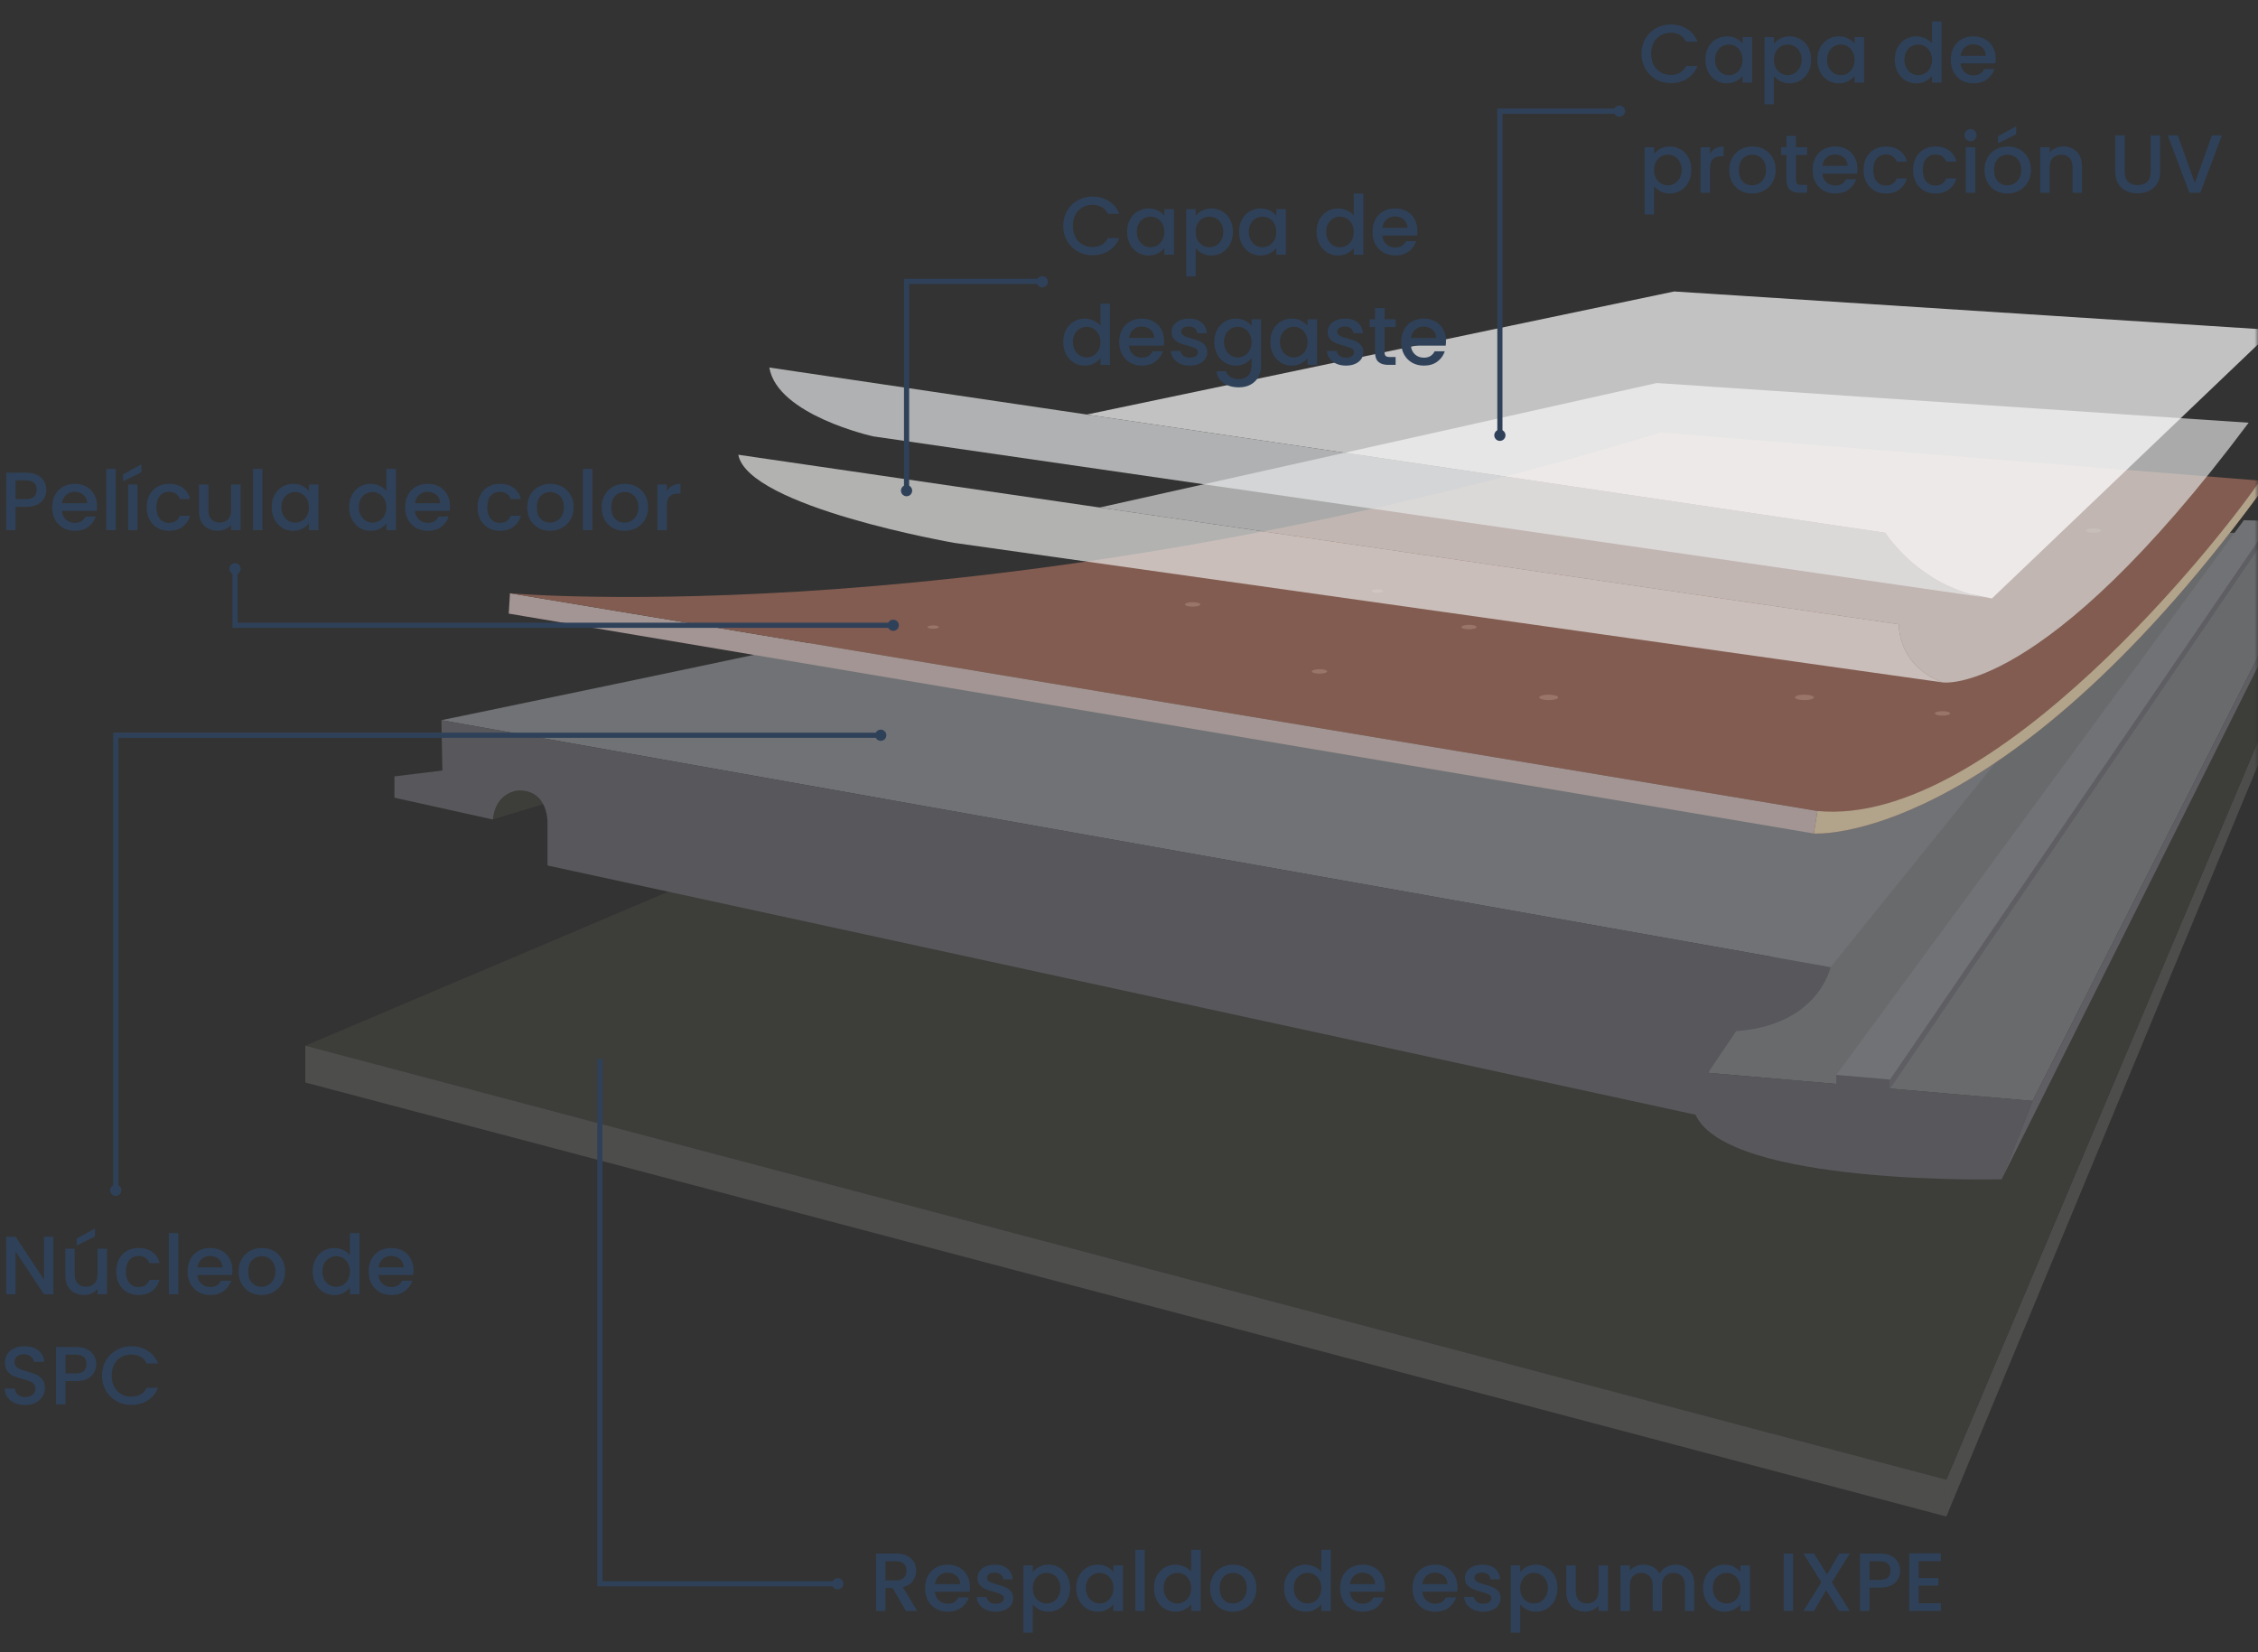 <svg width="328" height="240" viewBox="0 0 328 240" fill="none" xmlns="http://www.w3.org/2000/svg">
<rect x="0" y="0" width="328" height="240" fill="#333333" stroke="none"/>
<g clip-path="url(#clip0_2709_5914)">
<mask id="mask0_2709_5914" style="mask-type:luminance" maskUnits="userSpaceOnUse" x="27" y="39" width="301" height="195">
<path d="M328 39.096H27.14V233.261H328V39.096Z" fill="white"/>
</mask>
<g mask="url(#mask0_2709_5914)">
<path d="M71.578 119.035L78.906 116.813L78.509 114.37L74.078 113.076L70.688 114.771L71.578 119.035Z" fill="#3D3D3A"/>
<path d="M282.729 214.935L336.768 86.934V89.976L282.729 220.284V214.935Z" fill="#4D4D4C"/>
<path d="M44.351 151.892L282.729 214.934L336.768 86.933L232.879 71.894L44.351 151.892Z" fill="#3D3D3A"/>
<path d="M321.492 71.611C321.492 71.611 321.151 75.831 318.368 77.384L329.606 77.396L330.01 76.803V76.188L337.787 76.084L295.256 159.918L248.113 155.838L265.14 124.81L321.492 71.615V71.611Z" fill="#686A6C"/>
<path d="M64.12 104.61C64.12 104.61 224.19 71.683 242.06 64.506L321.489 71.61L265.91 140.495L64.117 104.61H64.12Z" fill="#707275"/>
<path d="M330.01 75.669L274.555 156.818L266.74 156.142L325.942 75.564L330.01 75.669Z" fill="#707275"/>
<path d="M274.555 158.121V156.817L266.741 156.142V157.445L248.113 155.833L252.194 149.782C264.156 148.937 265.914 140.494 265.914 140.494L64.12 104.609L64.262 111.928L57.297 112.774V115.87L71.581 119.036C72.004 114.955 75.312 114.813 75.312 114.813C79.771 114.731 79.535 119.667 79.535 119.667V125.717L246.289 161.917C250.932 172.26 290.758 171.31 290.758 171.31L295.262 159.91L274.564 158.118L274.555 158.121Z" fill="#58585C"/>
<path d="M330.01 75.67V76.8L274.555 158.122V156.819L330.01 75.67Z" fill="#5E5E63"/>
<path d="M264.014 117.803L263.487 121.076L76.419 89.556L73.898 89.13L74.078 86.176L264.014 117.803Z" fill="#A29593"/>
<path d="M328.287 69.818L327.883 72.156C290.313 123.026 263.483 121.076 263.483 121.076L264.013 117.803L74.078 86.176C74.078 86.176 144.12 92.371 241.214 62.815L328.287 69.815V69.818Z" fill="#825C50"/>
<path d="M328.287 69.818V71.611C328.151 71.797 328.019 71.977 327.883 72.157C290.313 123.027 263.483 121.076 263.483 121.076L264.014 117.803C289.578 120.268 323.01 77.696 328.287 69.818Z" fill="#B2A38B"/>
<path d="M262.114 101.7C262.872 101.7 263.487 101.522 263.487 101.302C263.487 101.082 262.872 100.904 262.114 100.904C261.356 100.904 260.741 101.082 260.741 101.302C260.741 101.522 261.356 101.7 262.114 101.7Z" fill="#997468"/>
<path d="M224.963 101.7C225.722 101.7 226.336 101.522 226.336 101.302C226.336 101.082 225.722 100.904 224.963 100.904C224.205 100.904 223.59 101.082 223.59 101.302C223.59 101.522 224.205 101.7 224.963 101.7Z" fill="#997468"/>
<path d="M173.248 88.117C173.86 88.117 174.356 87.972 174.356 87.795C174.356 87.617 173.86 87.473 173.248 87.473C172.636 87.473 172.14 87.617 172.14 87.795C172.14 87.972 172.636 88.117 173.248 88.117Z" fill="#997468"/>
<path d="M213.39 91.406C214.002 91.406 214.498 91.261 214.498 91.084C214.498 90.906 214.002 90.762 213.39 90.762C212.778 90.762 212.282 90.906 212.282 91.084C212.282 91.261 212.778 91.406 213.39 91.406Z" fill="#997468"/>
<path d="M200.075 86.095C200.53 86.095 200.898 85.988 200.898 85.855C200.898 85.723 200.53 85.615 200.075 85.615C199.62 85.615 199.251 85.723 199.251 85.855C199.251 85.988 199.62 86.095 200.075 86.095Z" fill="#997468"/>
<path d="M135.555 91.323C136.01 91.323 136.379 91.216 136.379 91.084C136.379 90.951 136.01 90.844 135.555 90.844C135.1 90.844 134.731 90.951 134.731 91.084C134.731 91.216 135.1 91.323 135.555 91.323Z" fill="#997468"/>
<path d="M304.102 77.392C304.714 77.392 305.21 77.248 305.21 77.07C305.21 76.892 304.714 76.748 304.102 76.748C303.49 76.748 302.995 76.892 302.995 77.07C302.995 77.248 303.49 77.392 304.102 77.392Z" fill="#997468"/>
<path d="M191.667 97.849C192.279 97.849 192.775 97.705 192.775 97.527C192.775 97.349 192.279 97.205 191.667 97.205C191.055 97.205 190.559 97.349 190.559 97.527C190.559 97.705 191.055 97.849 191.667 97.849Z" fill="#997468"/>
<path d="M282.167 103.949C282.779 103.949 283.275 103.804 283.275 103.627C283.275 103.449 282.779 103.305 282.167 103.305C281.556 103.305 281.06 103.449 281.06 103.627C281.06 103.804 281.556 103.949 282.167 103.949Z" fill="#997468"/>
<g opacity="0.7">
<path d="M282.167 99.121L201.425 87.724L138.629 78.859C138.629 78.859 108.659 73.651 107.248 66.055L159.749 73.721L159.759 73.727L275.836 90.682C275.836 90.682 275.552 96.593 282.167 99.124V99.121Z" fill="#E8E8E7"/>
</g>
<g opacity="0.7">
<path d="M326.637 61.409C296.663 101.517 282.167 99.121 282.167 99.121C275.552 96.59 275.836 90.679 275.836 90.679L159.759 73.724L159.75 73.718L240.656 55.637L326.637 61.406V61.409Z" fill="#DBDDDC"/>
</g>
<g opacity="0.7">
<path d="M289.344 86.933L126.816 63.382C126.816 63.382 112.885 60.286 111.755 53.387L157.872 60.213L157.894 60.22L273.867 77.392C273.867 77.392 277.964 83.972 286.207 86.295C287.195 86.579 288.24 86.797 289.348 86.933H289.344Z" fill="#E6E7E8"/>
<path d="M330.187 47.934L289.344 86.933L286.204 86.296C277.96 83.973 273.864 77.392 273.864 77.392L157.891 60.22L157.868 60.214L243.19 42.338L330.184 47.934H330.187Z" fill="white"/>
</g>
<path d="M337.787 76.08L336.768 79.277L290.752 171.312L295.253 159.915L337.787 76.08Z" fill="#5E5E63"/>
<path d="M282.729 214.935L44.351 151.893V157.242L282.729 220.285V214.935Z" fill="#4D4D4C"/>
</g>
<path d="M217.875 63.228V16.143H235.24" stroke="#2F4159" stroke-width="0.75" stroke-miterlimit="10"/>
<path d="M151.405 41.249C151.582 41.249 151.727 41.105 151.727 40.927C151.727 40.75 151.582 40.605 151.405 40.605C151.227 40.605 151.083 40.75 151.083 40.927C151.083 41.105 151.227 41.249 151.405 41.249Z" fill="#2F4159" stroke="#2F4159" stroke-miterlimit="10"/>
<path d="M131.688 71.593C131.866 71.593 132.01 71.449 132.01 71.271C132.01 71.093 131.866 70.949 131.688 70.949C131.511 70.949 131.367 71.093 131.367 71.271C131.367 71.449 131.511 71.593 131.688 71.593Z" fill="#2F4159" stroke="#2F4159" stroke-miterlimit="10"/>
<path d="M129.754 91.148C129.932 91.148 130.076 91.004 130.076 90.826C130.076 90.648 129.932 90.504 129.754 90.504C129.576 90.504 129.432 90.648 129.432 90.826C129.432 91.004 129.576 91.148 129.754 91.148Z" fill="#2F4159" stroke="#2F4159" stroke-miterlimit="10"/>
<path d="M127.939 107.12C128.117 107.12 128.261 106.976 128.261 106.798C128.261 106.621 128.117 106.477 127.939 106.477C127.761 106.477 127.617 106.621 127.617 106.798C127.617 106.976 127.761 107.12 127.939 107.12Z" fill="#2F4159" stroke="#2F4159" stroke-miterlimit="10"/>
<path d="M34.14 82.941C34.318 82.941 34.462 82.797 34.462 82.619C34.462 82.441 34.318 82.297 34.14 82.297C33.963 82.297 33.819 82.441 33.819 82.619C33.819 82.797 33.963 82.941 34.14 82.941Z" fill="#2F4159" stroke="#2F4159" stroke-miterlimit="10"/>
<path d="M16.82 173.218C16.998 173.218 17.142 173.074 17.142 172.896C17.142 172.718 16.998 172.574 16.82 172.574C16.642 172.574 16.498 172.718 16.498 172.896C16.498 173.074 16.642 173.218 16.82 173.218Z" fill="#2F4159" stroke="#2F4159" stroke-miterlimit="10"/>
<path d="M121.684 230.372C121.862 230.372 122.006 230.228 122.006 230.05C122.006 229.873 121.862 229.729 121.684 229.729C121.506 229.729 121.362 229.873 121.362 230.05C121.362 230.228 121.506 230.372 121.684 230.372Z" fill="#2F4159" stroke="#2F4159" stroke-miterlimit="10"/>
<path d="M235.24 16.466C235.417 16.466 235.562 16.322 235.562 16.144C235.562 15.966 235.417 15.822 235.24 15.822C235.062 15.822 234.918 15.966 234.918 16.144C234.918 16.322 235.062 16.466 235.24 16.466Z" fill="#2F4159" stroke="#2F4159" stroke-miterlimit="10"/>
<path d="M217.875 63.55C218.053 63.55 218.197 63.406 218.197 63.228C218.197 63.05 218.053 62.906 217.875 62.906C217.697 62.906 217.553 63.05 217.553 63.228C217.553 63.406 217.697 63.55 217.875 63.55Z" fill="#2F4159" stroke="#2F4159" stroke-miterlimit="10"/>
<path d="M238.444 7.812C238.444 6.996 238.632 6.264 239.008 5.616C239.392 4.968 239.908 4.464 240.556 4.104C241.212 3.736 241.928 3.552 242.704 3.552C243.592 3.552 244.38 3.772 245.068 4.212C245.764 4.644 246.268 5.26 246.58 6.06H244.936C244.72 5.62 244.42 5.292 244.036 5.076C243.652 4.86 243.208 4.752 242.704 4.752C242.152 4.752 241.66 4.876 241.228 5.124C240.796 5.372 240.456 5.728 240.208 6.192C239.968 6.656 239.848 7.196 239.848 7.812C239.848 8.428 239.968 8.968 240.208 9.432C240.456 9.896 240.796 10.256 241.228 10.512C241.66 10.76 242.152 10.884 242.704 10.884C243.208 10.884 243.652 10.776 244.036 10.56C244.42 10.344 244.72 10.016 244.936 9.576H246.58C246.268 10.376 245.764 10.992 245.068 11.424C244.38 11.856 243.592 12.072 242.704 12.072C241.92 12.072 241.204 11.892 240.556 11.532C239.908 11.164 239.392 10.656 239.008 10.008C238.632 9.36 238.444 8.628 238.444 7.812ZM247.725 8.664C247.725 8 247.861 7.412 248.133 6.9C248.413 6.388 248.789 5.992 249.261 5.712C249.741 5.424 250.269 5.28 250.845 5.28C251.365 5.28 251.817 5.384 252.201 5.592C252.593 5.792 252.905 6.044 253.137 6.348V5.388H254.517V12H253.137V11.016C252.905 11.328 252.589 11.588 252.189 11.796C251.789 12.004 251.333 12.108 250.821 12.108C250.253 12.108 249.733 11.964 249.261 11.676C248.789 11.38 248.413 10.972 248.133 10.452C247.861 9.924 247.725 9.328 247.725 8.664ZM253.137 8.688C253.137 8.232 253.041 7.836 252.849 7.5C252.665 7.164 252.421 6.908 252.117 6.732C251.813 6.556 251.485 6.468 251.133 6.468C250.781 6.468 250.453 6.556 250.149 6.732C249.845 6.9 249.597 7.152 249.405 7.488C249.221 7.816 249.129 8.208 249.129 8.664C249.129 9.12 249.221 9.52 249.405 9.864C249.597 10.208 249.845 10.472 250.149 10.656C250.461 10.832 250.789 10.92 251.133 10.92C251.485 10.92 251.813 10.832 252.117 10.656C252.421 10.48 252.665 10.224 252.849 9.888C253.041 9.544 253.137 9.144 253.137 8.688ZM257.682 6.36C257.914 6.056 258.23 5.8 258.63 5.592C259.03 5.384 259.482 5.28 259.986 5.28C260.562 5.28 261.086 5.424 261.558 5.712C262.038 5.992 262.414 6.388 262.686 6.9C262.958 7.412 263.094 8 263.094 8.664C263.094 9.328 262.958 9.924 262.686 10.452C262.414 10.972 262.038 11.38 261.558 11.676C261.086 11.964 260.562 12.108 259.986 12.108C259.482 12.108 259.034 12.008 258.642 11.808C258.25 11.6 257.93 11.344 257.682 11.04V15.144H256.314V5.388H257.682V6.36ZM261.702 8.664C261.702 8.208 261.606 7.816 261.414 7.488C261.23 7.152 260.982 6.9 260.67 6.732C260.366 6.556 260.038 6.468 259.686 6.468C259.342 6.468 259.014 6.556 258.702 6.732C258.398 6.908 258.15 7.164 257.958 7.5C257.774 7.836 257.682 8.232 257.682 8.688C257.682 9.144 257.774 9.544 257.958 9.888C258.15 10.224 258.398 10.48 258.702 10.656C259.014 10.832 259.342 10.92 259.686 10.92C260.038 10.92 260.366 10.832 260.67 10.656C260.982 10.472 261.23 10.208 261.414 9.864C261.606 9.52 261.702 9.12 261.702 8.664ZM263.991 8.664C263.991 8 264.127 7.412 264.399 6.9C264.679 6.388 265.055 5.992 265.527 5.712C266.007 5.424 266.535 5.28 267.111 5.28C267.631 5.28 268.083 5.384 268.467 5.592C268.859 5.792 269.171 6.044 269.403 6.348V5.388H270.783V12H269.403V11.016C269.171 11.328 268.855 11.588 268.455 11.796C268.055 12.004 267.599 12.108 267.087 12.108C266.519 12.108 265.999 11.964 265.527 11.676C265.055 11.38 264.679 10.972 264.399 10.452C264.127 9.924 263.991 9.328 263.991 8.664ZM269.403 8.688C269.403 8.232 269.307 7.836 269.115 7.5C268.931 7.164 268.687 6.908 268.383 6.732C268.079 6.556 267.751 6.468 267.399 6.468C267.047 6.468 266.719 6.556 266.415 6.732C266.111 6.9 265.863 7.152 265.671 7.488C265.487 7.816 265.395 8.208 265.395 8.664C265.395 9.12 265.487 9.52 265.671 9.864C265.863 10.208 266.111 10.472 266.415 10.656C266.727 10.832 267.055 10.92 267.399 10.92C267.751 10.92 268.079 10.832 268.383 10.656C268.687 10.48 268.931 10.224 269.115 9.888C269.307 9.544 269.403 9.144 269.403 8.688ZM275.241 8.664C275.241 8 275.377 7.412 275.649 6.9C275.929 6.388 276.305 5.992 276.777 5.712C277.257 5.424 277.789 5.28 278.373 5.28C278.805 5.28 279.229 5.376 279.645 5.568C280.069 5.752 280.405 6 280.653 6.312V3.12H282.033V12H280.653V11.004C280.429 11.324 280.117 11.588 279.717 11.796C279.325 12.004 278.873 12.108 278.361 12.108C277.785 12.108 277.257 11.964 276.777 11.676C276.305 11.38 275.929 10.972 275.649 10.452C275.377 9.924 275.241 9.328 275.241 8.664ZM280.653 8.688C280.653 8.232 280.557 7.836 280.365 7.5C280.181 7.164 279.937 6.908 279.633 6.732C279.329 6.556 279.001 6.468 278.649 6.468C278.297 6.468 277.969 6.556 277.665 6.732C277.361 6.9 277.113 7.152 276.921 7.488C276.737 7.816 276.645 8.208 276.645 8.664C276.645 9.12 276.737 9.52 276.921 9.864C277.113 10.208 277.361 10.472 277.665 10.656C277.977 10.832 278.305 10.92 278.649 10.92C279.001 10.92 279.329 10.832 279.633 10.656C279.937 10.48 280.181 10.224 280.365 9.888C280.557 9.544 280.653 9.144 280.653 8.688ZM289.89 8.532C289.89 8.78 289.874 9.004 289.842 9.204H284.79C284.83 9.732 285.026 10.156 285.378 10.476C285.73 10.796 286.162 10.956 286.674 10.956C287.41 10.956 287.93 10.648 288.234 10.032H289.71C289.51 10.64 289.146 11.14 288.618 11.532C288.098 11.916 287.45 12.108 286.674 12.108C286.042 12.108 285.474 11.968 284.97 11.688C284.474 11.4 284.082 11 283.794 10.488C283.514 9.968 283.374 9.368 283.374 8.688C283.374 8.008 283.51 7.412 283.782 6.9C284.062 6.38 284.45 5.98 284.946 5.7C285.45 5.42 286.026 5.28 286.674 5.28C287.298 5.28 287.854 5.416 288.342 5.688C288.83 5.96 289.21 6.344 289.482 6.84C289.754 7.328 289.89 7.892 289.89 8.532ZM288.462 8.1C288.454 7.596 288.274 7.192 287.922 6.888C287.57 6.584 287.134 6.432 286.614 6.432C286.142 6.432 285.738 6.584 285.402 6.888C285.066 7.184 284.866 7.588 284.802 8.1H288.462ZM240.268 22.36C240.5 22.056 240.816 21.8 241.216 21.592C241.616 21.384 242.068 21.28 242.572 21.28C243.148 21.28 243.672 21.424 244.144 21.712C244.624 21.992 245 22.388 245.272 22.9C245.544 23.412 245.68 24 245.68 24.664C245.68 25.328 245.544 25.924 245.272 26.452C245 26.972 244.624 27.38 244.144 27.676C243.672 27.964 243.148 28.108 242.572 28.108C242.068 28.108 241.62 28.008 241.228 27.808C240.836 27.6 240.516 27.344 240.268 27.04V31.144H238.9V21.388H240.268V22.36ZM244.288 24.664C244.288 24.208 244.192 23.816 244 23.488C243.816 23.152 243.568 22.9 243.256 22.732C242.952 22.556 242.624 22.468 242.272 22.468C241.928 22.468 241.6 22.556 241.288 22.732C240.984 22.908 240.736 23.164 240.544 23.5C240.36 23.836 240.268 24.232 240.268 24.688C240.268 25.144 240.36 25.544 240.544 25.888C240.736 26.224 240.984 26.48 241.288 26.656C241.6 26.832 241.928 26.92 242.272 26.92C242.624 26.92 242.952 26.832 243.256 26.656C243.568 26.472 243.816 26.208 244 25.864C244.192 25.52 244.288 25.12 244.288 24.664ZM248.401 22.348C248.601 22.012 248.865 21.752 249.193 21.568C249.529 21.376 249.925 21.28 250.381 21.28V22.696H250.033C249.497 22.696 249.089 22.832 248.809 23.104C248.537 23.376 248.401 23.848 248.401 24.52V28H247.033V21.388H248.401V22.348ZM254.506 28.108C253.882 28.108 253.318 27.968 252.814 27.688C252.31 27.4 251.914 27 251.626 26.488C251.338 25.968 251.194 25.368 251.194 24.688C251.194 24.016 251.342 23.42 251.638 22.9C251.934 22.38 252.338 21.98 252.85 21.7C253.362 21.42 253.934 21.28 254.566 21.28C255.198 21.28 255.77 21.42 256.282 21.7C256.794 21.98 257.198 22.38 257.494 22.9C257.79 23.42 257.938 24.016 257.938 24.688C257.938 25.36 257.786 25.956 257.482 26.476C257.178 26.996 256.762 27.4 256.234 27.688C255.714 27.968 255.138 28.108 254.506 28.108ZM254.506 26.92C254.858 26.92 255.186 26.836 255.49 26.668C255.802 26.5 256.054 26.248 256.246 25.912C256.438 25.576 256.534 25.168 256.534 24.688C256.534 24.208 256.442 23.804 256.258 23.476C256.074 23.14 255.83 22.888 255.526 22.72C255.222 22.552 254.894 22.468 254.542 22.468C254.19 22.468 253.862 22.552 253.558 22.72C253.262 22.888 253.026 23.14 252.85 23.476C252.674 23.804 252.586 24.208 252.586 24.688C252.586 25.4 252.766 25.952 253.126 26.344C253.494 26.728 253.954 26.92 254.506 26.92ZM260.887 22.504V26.164C260.887 26.412 260.943 26.592 261.055 26.704C261.175 26.808 261.375 26.86 261.655 26.86H262.495V28H261.415C260.799 28 260.327 27.856 259.999 27.568C259.671 27.28 259.507 26.812 259.507 26.164V22.504H258.727V21.388H259.507V19.744H260.887V21.388H262.495V22.504H260.887ZM269.815 24.532C269.815 24.78 269.799 25.004 269.767 25.204H264.715C264.755 25.732 264.951 26.156 265.303 26.476C265.655 26.796 266.087 26.956 266.599 26.956C267.335 26.956 267.855 26.648 268.159 26.032H269.635C269.435 26.64 269.071 27.14 268.543 27.532C268.023 27.916 267.375 28.108 266.599 28.108C265.967 28.108 265.399 27.968 264.895 27.688C264.399 27.4 264.007 27 263.719 26.488C263.439 25.968 263.299 25.368 263.299 24.688C263.299 24.008 263.435 23.412 263.707 22.9C263.987 22.38 264.375 21.98 264.871 21.7C265.375 21.42 265.951 21.28 266.599 21.28C267.223 21.28 267.779 21.416 268.267 21.688C268.755 21.96 269.135 22.344 269.407 22.84C269.679 23.328 269.815 23.892 269.815 24.532ZM268.387 24.1C268.379 23.596 268.199 23.192 267.847 22.888C267.495 22.584 267.059 22.432 266.539 22.432C266.067 22.432 265.663 22.584 265.327 22.888C264.991 23.184 264.791 23.588 264.727 24.1H268.387ZM270.706 24.688C270.706 24.008 270.842 23.412 271.114 22.9C271.394 22.38 271.778 21.98 272.266 21.7C272.754 21.42 273.314 21.28 273.946 21.28C274.746 21.28 275.406 21.472 275.926 21.856C276.454 22.232 276.81 22.772 276.994 23.476H275.518C275.398 23.148 275.206 22.892 274.942 22.708C274.678 22.524 274.346 22.432 273.946 22.432C273.386 22.432 272.938 22.632 272.602 23.032C272.274 23.424 272.11 23.976 272.11 24.688C272.11 25.4 272.274 25.956 272.602 26.356C272.938 26.756 273.386 26.956 273.946 26.956C274.738 26.956 275.262 26.608 275.518 25.912H276.994C276.802 26.584 276.442 27.12 275.914 27.52C275.386 27.912 274.73 28.108 273.946 28.108C273.314 28.108 272.754 27.968 272.266 27.688C271.778 27.4 271.394 27 271.114 26.488C270.842 25.968 270.706 25.368 270.706 24.688ZM277.901 24.688C277.901 24.008 278.037 23.412 278.309 22.9C278.589 22.38 278.973 21.98 279.461 21.7C279.949 21.42 280.509 21.28 281.141 21.28C281.941 21.28 282.601 21.472 283.121 21.856C283.649 22.232 284.005 22.772 284.189 23.476H282.713C282.593 23.148 282.401 22.892 282.137 22.708C281.873 22.524 281.541 22.432 281.141 22.432C280.581 22.432 280.133 22.632 279.797 23.032C279.469 23.424 279.305 23.976 279.305 24.688C279.305 25.4 279.469 25.956 279.797 26.356C280.133 26.756 280.581 26.956 281.141 26.956C281.933 26.956 282.457 26.608 282.713 25.912H284.189C283.997 26.584 283.637 27.12 283.109 27.52C282.581 27.912 281.925 28.108 281.141 28.108C280.509 28.108 279.949 27.968 279.461 27.688C278.973 27.4 278.589 27 278.309 26.488C278.037 25.968 277.901 25.368 277.901 24.688ZM286.248 20.512C286 20.512 285.792 20.428 285.624 20.26C285.456 20.092 285.372 19.884 285.372 19.636C285.372 19.388 285.456 19.18 285.624 19.012C285.792 18.844 286 18.76 286.248 18.76C286.488 18.76 286.692 18.844 286.86 19.012C287.028 19.18 287.112 19.388 287.112 19.636C287.112 19.884 287.028 20.092 286.86 20.26C286.692 20.428 286.488 20.512 286.248 20.512ZM286.92 21.388V28H285.552V21.388H286.92ZM291.584 28.108C290.96 28.108 290.396 27.968 289.892 27.688C289.388 27.4 288.992 27 288.704 26.488C288.416 25.968 288.272 25.368 288.272 24.688C288.272 24.016 288.42 23.42 288.716 22.9C289.012 22.38 289.416 21.98 289.928 21.7C290.44 21.42 291.012 21.28 291.644 21.28C292.276 21.28 292.848 21.42 293.36 21.7C293.872 21.98 294.276 22.38 294.572 22.9C294.868 23.42 295.016 24.016 295.016 24.688C295.016 25.36 294.864 25.956 294.56 26.476C294.256 26.996 293.84 27.4 293.312 27.688C292.792 27.968 292.216 28.108 291.584 28.108ZM291.584 26.92C291.936 26.92 292.264 26.836 292.568 26.668C292.88 26.5 293.132 26.248 293.324 25.912C293.516 25.576 293.612 25.168 293.612 24.688C293.612 24.208 293.52 23.804 293.336 23.476C293.152 23.14 292.908 22.888 292.604 22.72C292.3 22.552 291.972 22.468 291.62 22.468C291.268 22.468 290.94 22.552 290.636 22.72C290.34 22.888 290.104 23.14 289.928 23.476C289.752 23.804 289.664 24.208 289.664 24.688C289.664 25.4 289.844 25.952 290.204 26.344C290.572 26.728 291.032 26.92 291.584 26.92ZM292.88 19.504L290.228 20.812V19.804L292.88 18.34V19.504ZM299.705 21.28C300.225 21.28 300.689 21.388 301.097 21.604C301.513 21.82 301.837 22.14 302.069 22.564C302.301 22.988 302.417 23.5 302.417 24.1V28H301.061V24.304C301.061 23.712 300.913 23.26 300.617 22.948C300.321 22.628 299.917 22.468 299.405 22.468C298.893 22.468 298.485 22.628 298.181 22.948C297.885 23.26 297.737 23.712 297.737 24.304V28H296.369V21.388H297.737V22.144C297.961 21.872 298.245 21.66 298.589 21.508C298.941 21.356 299.313 21.28 299.705 21.28ZM308.635 19.66V24.976C308.635 25.608 308.799 26.084 309.127 26.404C309.463 26.724 309.927 26.884 310.519 26.884C311.119 26.884 311.583 26.724 311.911 26.404C312.247 26.084 312.415 25.608 312.415 24.976V19.66H313.783V24.952C313.783 25.632 313.635 26.208 313.339 26.68C313.043 27.152 312.647 27.504 312.151 27.736C311.655 27.968 311.107 28.084 310.507 28.084C309.907 28.084 309.359 27.968 308.863 27.736C308.375 27.504 307.987 27.152 307.699 26.68C307.411 26.208 307.267 25.632 307.267 24.952V19.66H308.635ZM322.752 19.66L319.62 28H318.036L314.892 19.66H316.356L318.828 26.596L321.312 19.66H322.752Z" fill="#2F4159"/>
<path d="M154.444 32.812C154.444 31.996 154.632 31.264 155.008 30.616C155.392 29.968 155.908 29.464 156.556 29.104C157.212 28.736 157.928 28.552 158.704 28.552C159.592 28.552 160.38 28.772 161.068 29.212C161.764 29.644 162.268 30.26 162.58 31.06H160.936C160.72 30.62 160.42 30.292 160.036 30.076C159.652 29.86 159.208 29.752 158.704 29.752C158.152 29.752 157.66 29.876 157.228 30.124C156.796 30.372 156.456 30.728 156.208 31.192C155.968 31.656 155.848 32.196 155.848 32.812C155.848 33.428 155.968 33.968 156.208 34.432C156.456 34.896 156.796 35.256 157.228 35.512C157.66 35.76 158.152 35.884 158.704 35.884C159.208 35.884 159.652 35.776 160.036 35.56C160.42 35.344 160.72 35.016 160.936 34.576H162.58C162.268 35.376 161.764 35.992 161.068 36.424C160.38 36.856 159.592 37.072 158.704 37.072C157.92 37.072 157.204 36.892 156.556 36.532C155.908 36.164 155.392 35.656 155.008 35.008C154.632 34.36 154.444 33.628 154.444 32.812ZM163.725 33.664C163.725 33 163.861 32.412 164.133 31.9C164.413 31.388 164.789 30.992 165.261 30.712C165.741 30.424 166.269 30.28 166.845 30.28C167.365 30.28 167.817 30.384 168.201 30.592C168.593 30.792 168.905 31.044 169.137 31.348V30.388H170.517V37H169.137V36.016C168.905 36.328 168.589 36.588 168.189 36.796C167.789 37.004 167.333 37.108 166.821 37.108C166.253 37.108 165.733 36.964 165.261 36.676C164.789 36.38 164.413 35.972 164.133 35.452C163.861 34.924 163.725 34.328 163.725 33.664ZM169.137 33.688C169.137 33.232 169.041 32.836 168.849 32.5C168.665 32.164 168.421 31.908 168.117 31.732C167.813 31.556 167.485 31.468 167.133 31.468C166.781 31.468 166.453 31.556 166.149 31.732C165.845 31.9 165.597 32.152 165.405 32.488C165.221 32.816 165.129 33.208 165.129 33.664C165.129 34.12 165.221 34.52 165.405 34.864C165.597 35.208 165.845 35.472 166.149 35.656C166.461 35.832 166.789 35.92 167.133 35.92C167.485 35.92 167.813 35.832 168.117 35.656C168.421 35.48 168.665 35.224 168.849 34.888C169.041 34.544 169.137 34.144 169.137 33.688ZM173.682 31.36C173.914 31.056 174.23 30.8 174.63 30.592C175.03 30.384 175.482 30.28 175.986 30.28C176.562 30.28 177.086 30.424 177.558 30.712C178.038 30.992 178.414 31.388 178.686 31.9C178.958 32.412 179.094 33 179.094 33.664C179.094 34.328 178.958 34.924 178.686 35.452C178.414 35.972 178.038 36.38 177.558 36.676C177.086 36.964 176.562 37.108 175.986 37.108C175.482 37.108 175.034 37.008 174.642 36.808C174.25 36.6 173.93 36.344 173.682 36.04V40.144H172.314V30.388H173.682V31.36ZM177.702 33.664C177.702 33.208 177.606 32.816 177.414 32.488C177.23 32.152 176.982 31.9 176.67 31.732C176.366 31.556 176.038 31.468 175.686 31.468C175.342 31.468 175.014 31.556 174.702 31.732C174.398 31.908 174.15 32.164 173.958 32.5C173.774 32.836 173.682 33.232 173.682 33.688C173.682 34.144 173.774 34.544 173.958 34.888C174.15 35.224 174.398 35.48 174.702 35.656C175.014 35.832 175.342 35.92 175.686 35.92C176.038 35.92 176.366 35.832 176.67 35.656C176.982 35.472 177.23 35.208 177.414 34.864C177.606 34.52 177.702 34.12 177.702 33.664ZM179.991 33.664C179.991 33 180.127 32.412 180.399 31.9C180.679 31.388 181.055 30.992 181.527 30.712C182.007 30.424 182.535 30.28 183.111 30.28C183.631 30.28 184.083 30.384 184.467 30.592C184.859 30.792 185.171 31.044 185.403 31.348V30.388H186.783V37H185.403V36.016C185.171 36.328 184.855 36.588 184.455 36.796C184.055 37.004 183.599 37.108 183.087 37.108C182.519 37.108 181.999 36.964 181.527 36.676C181.055 36.38 180.679 35.972 180.399 35.452C180.127 34.924 179.991 34.328 179.991 33.664ZM185.403 33.688C185.403 33.232 185.307 32.836 185.115 32.5C184.931 32.164 184.687 31.908 184.383 31.732C184.079 31.556 183.751 31.468 183.399 31.468C183.047 31.468 182.719 31.556 182.415 31.732C182.111 31.9 181.863 32.152 181.671 32.488C181.487 32.816 181.395 33.208 181.395 33.664C181.395 34.12 181.487 34.52 181.671 34.864C181.863 35.208 182.111 35.472 182.415 35.656C182.727 35.832 183.055 35.92 183.399 35.92C183.751 35.92 184.079 35.832 184.383 35.656C184.687 35.48 184.931 35.224 185.115 34.888C185.307 34.544 185.403 34.144 185.403 33.688ZM191.241 33.664C191.241 33 191.377 32.412 191.649 31.9C191.929 31.388 192.305 30.992 192.777 30.712C193.257 30.424 193.789 30.28 194.373 30.28C194.805 30.28 195.229 30.376 195.645 30.568C196.069 30.752 196.405 31 196.653 31.312V28.12H198.033V37H196.653V36.004C196.429 36.324 196.117 36.588 195.717 36.796C195.325 37.004 194.873 37.108 194.361 37.108C193.785 37.108 193.257 36.964 192.777 36.676C192.305 36.38 191.929 35.972 191.649 35.452C191.377 34.924 191.241 34.328 191.241 33.664ZM196.653 33.688C196.653 33.232 196.557 32.836 196.365 32.5C196.181 32.164 195.937 31.908 195.633 31.732C195.329 31.556 195.001 31.468 194.649 31.468C194.297 31.468 193.969 31.556 193.665 31.732C193.361 31.9 193.113 32.152 192.921 32.488C192.737 32.816 192.645 33.208 192.645 33.664C192.645 34.12 192.737 34.52 192.921 34.864C193.113 35.208 193.361 35.472 193.665 35.656C193.977 35.832 194.305 35.92 194.649 35.92C195.001 35.92 195.329 35.832 195.633 35.656C195.937 35.48 196.181 35.224 196.365 34.888C196.557 34.544 196.653 34.144 196.653 33.688ZM205.89 33.532C205.89 33.78 205.874 34.004 205.842 34.204H200.79C200.83 34.732 201.026 35.156 201.378 35.476C201.73 35.796 202.162 35.956 202.674 35.956C203.41 35.956 203.93 35.648 204.234 35.032H205.71C205.51 35.64 205.146 36.14 204.618 36.532C204.098 36.916 203.45 37.108 202.674 37.108C202.042 37.108 201.474 36.968 200.97 36.688C200.474 36.4 200.082 36 199.794 35.488C199.514 34.968 199.374 34.368 199.374 33.688C199.374 33.008 199.51 32.412 199.782 31.9C200.062 31.38 200.45 30.98 200.946 30.7C201.45 30.42 202.026 30.28 202.674 30.28C203.298 30.28 203.854 30.416 204.342 30.688C204.83 30.96 205.21 31.344 205.482 31.84C205.754 32.328 205.89 32.892 205.89 33.532ZM204.462 33.1C204.454 32.596 204.274 32.192 203.922 31.888C203.57 31.584 203.134 31.432 202.614 31.432C202.142 31.432 201.738 31.584 201.402 31.888C201.066 32.184 200.866 32.588 200.802 33.1H204.462ZM154.444 49.664C154.444 49 154.58 48.412 154.852 47.9C155.132 47.388 155.508 46.992 155.98 46.712C156.46 46.424 156.992 46.28 157.576 46.28C158.008 46.28 158.432 46.376 158.848 46.568C159.272 46.752 159.608 47 159.856 47.312V44.12H161.236V53H159.856V52.004C159.632 52.324 159.32 52.588 158.92 52.796C158.528 53.004 158.076 53.108 157.564 53.108C156.988 53.108 156.46 52.964 155.98 52.676C155.508 52.38 155.132 51.972 154.852 51.452C154.58 50.924 154.444 50.328 154.444 49.664ZM159.856 49.688C159.856 49.232 159.76 48.836 159.568 48.5C159.384 48.164 159.14 47.908 158.836 47.732C158.532 47.556 158.204 47.468 157.852 47.468C157.5 47.468 157.172 47.556 156.868 47.732C156.564 47.9 156.316 48.152 156.124 48.488C155.94 48.816 155.848 49.208 155.848 49.664C155.848 50.12 155.94 50.52 156.124 50.864C156.316 51.208 156.564 51.472 156.868 51.656C157.18 51.832 157.508 51.92 157.852 51.92C158.204 51.92 158.532 51.832 158.836 51.656C159.14 51.48 159.384 51.224 159.568 50.888C159.76 50.544 159.856 50.144 159.856 49.688ZM169.093 49.532C169.093 49.78 169.077 50.004 169.045 50.204H163.993C164.033 50.732 164.229 51.156 164.581 51.476C164.933 51.796 165.365 51.956 165.877 51.956C166.613 51.956 167.133 51.648 167.437 51.032H168.913C168.713 51.64 168.349 52.14 167.821 52.532C167.301 52.916 166.653 53.108 165.877 53.108C165.245 53.108 164.677 52.968 164.173 52.688C163.677 52.4 163.285 52 162.997 51.488C162.717 50.968 162.577 50.368 162.577 49.688C162.577 49.008 162.713 48.412 162.985 47.9C163.265 47.38 163.653 46.98 164.149 46.7C164.653 46.42 165.229 46.28 165.877 46.28C166.501 46.28 167.057 46.416 167.545 46.688C168.033 46.96 168.413 47.344 168.685 47.84C168.957 48.328 169.093 48.892 169.093 49.532ZM167.665 49.1C167.657 48.596 167.477 48.192 167.125 47.888C166.773 47.584 166.337 47.432 165.817 47.432C165.345 47.432 164.941 47.584 164.605 47.888C164.269 48.184 164.069 48.588 164.005 49.1H167.665ZM172.839 53.108C172.319 53.108 171.851 53.016 171.435 52.832C171.027 52.64 170.703 52.384 170.463 52.064C170.223 51.736 170.095 51.372 170.079 50.972H171.495C171.519 51.252 171.651 51.488 171.891 51.68C172.139 51.864 172.447 51.956 172.815 51.956C173.199 51.956 173.495 51.884 173.703 51.74C173.919 51.588 174.027 51.396 174.027 51.164C174.027 50.916 173.907 50.732 173.667 50.612C173.435 50.492 173.063 50.36 172.551 50.216C172.055 50.08 171.651 49.948 171.339 49.82C171.027 49.692 170.755 49.496 170.523 49.232C170.299 48.968 170.187 48.62 170.187 48.188C170.187 47.836 170.291 47.516 170.499 47.228C170.707 46.932 171.003 46.7 171.387 46.532C171.779 46.364 172.227 46.28 172.731 46.28C173.483 46.28 174.087 46.472 174.543 46.856C175.007 47.232 175.255 47.748 175.287 48.404H173.919C173.895 48.108 173.775 47.872 173.559 47.696C173.343 47.52 173.051 47.432 172.683 47.432C172.323 47.432 172.047 47.5 171.855 47.636C171.663 47.772 171.567 47.952 171.567 48.176C171.567 48.352 171.631 48.5 171.759 48.62C171.887 48.74 172.043 48.836 172.227 48.908C172.411 48.972 172.683 49.056 173.043 49.16C173.523 49.288 173.915 49.42 174.219 49.556C174.531 49.684 174.799 49.876 175.023 50.132C175.247 50.388 175.363 50.728 175.371 51.152C175.371 51.528 175.267 51.864 175.059 52.16C174.851 52.456 174.555 52.688 174.171 52.856C173.795 53.024 173.351 53.108 172.839 53.108ZM179.513 46.28C180.025 46.28 180.477 46.384 180.869 46.592C181.269 46.792 181.581 47.044 181.805 47.348V46.388H183.185V53.108C183.185 53.716 183.057 54.256 182.801 54.728C182.545 55.208 182.173 55.584 181.685 55.856C181.205 56.128 180.629 56.264 179.957 56.264C179.061 56.264 178.317 56.052 177.725 55.628C177.133 55.212 176.797 54.644 176.717 53.924H178.073C178.177 54.268 178.397 54.544 178.733 54.752C179.077 54.968 179.485 55.076 179.957 55.076C180.509 55.076 180.953 54.908 181.289 54.572C181.633 54.236 181.805 53.748 181.805 53.108V52.004C181.573 52.316 181.257 52.58 180.857 52.796C180.465 53.004 180.017 53.108 179.513 53.108C178.937 53.108 178.409 52.964 177.929 52.676C177.457 52.38 177.081 51.972 176.801 51.452C176.529 50.924 176.393 50.328 176.393 49.664C176.393 49 176.529 48.412 176.801 47.9C177.081 47.388 177.457 46.992 177.929 46.712C178.409 46.424 178.937 46.28 179.513 46.28ZM181.805 49.688C181.805 49.232 181.709 48.836 181.517 48.5C181.333 48.164 181.089 47.908 180.785 47.732C180.481 47.556 180.153 47.468 179.801 47.468C179.449 47.468 179.121 47.556 178.817 47.732C178.513 47.9 178.265 48.152 178.073 48.488C177.889 48.816 177.797 49.208 177.797 49.664C177.797 50.12 177.889 50.52 178.073 50.864C178.265 51.208 178.513 51.472 178.817 51.656C179.129 51.832 179.457 51.92 179.801 51.92C180.153 51.92 180.481 51.832 180.785 51.656C181.089 51.48 181.333 51.224 181.517 50.888C181.709 50.544 181.805 50.144 181.805 49.688ZM184.526 49.664C184.526 49 184.662 48.412 184.934 47.9C185.214 47.388 185.59 46.992 186.062 46.712C186.542 46.424 187.07 46.28 187.646 46.28C188.166 46.28 188.618 46.384 189.002 46.592C189.394 46.792 189.706 47.044 189.938 47.348V46.388H191.318V53H189.938V52.016C189.706 52.328 189.39 52.588 188.99 52.796C188.59 53.004 188.134 53.108 187.622 53.108C187.054 53.108 186.534 52.964 186.062 52.676C185.59 52.38 185.214 51.972 184.934 51.452C184.662 50.924 184.526 50.328 184.526 49.664ZM189.938 49.688C189.938 49.232 189.842 48.836 189.65 48.5C189.466 48.164 189.222 47.908 188.918 47.732C188.614 47.556 188.286 47.468 187.934 47.468C187.582 47.468 187.254 47.556 186.95 47.732C186.646 47.9 186.398 48.152 186.206 48.488C186.022 48.816 185.93 49.208 185.93 49.664C185.93 50.12 186.022 50.52 186.206 50.864C186.398 51.208 186.646 51.472 186.95 51.656C187.262 51.832 187.59 51.92 187.934 51.92C188.286 51.92 188.614 51.832 188.918 51.656C189.222 51.48 189.466 51.224 189.65 50.888C189.842 50.544 189.938 50.144 189.938 49.688ZM195.515 53.108C194.995 53.108 194.527 53.016 194.111 52.832C193.703 52.64 193.379 52.384 193.139 52.064C192.899 51.736 192.771 51.372 192.755 50.972H194.171C194.195 51.252 194.327 51.488 194.567 51.68C194.815 51.864 195.123 51.956 195.491 51.956C195.875 51.956 196.171 51.884 196.379 51.74C196.595 51.588 196.703 51.396 196.703 51.164C196.703 50.916 196.583 50.732 196.343 50.612C196.111 50.492 195.739 50.36 195.227 50.216C194.731 50.08 194.327 49.948 194.015 49.82C193.703 49.692 193.431 49.496 193.199 49.232C192.975 48.968 192.863 48.62 192.863 48.188C192.863 47.836 192.967 47.516 193.175 47.228C193.383 46.932 193.679 46.7 194.063 46.532C194.455 46.364 194.903 46.28 195.407 46.28C196.159 46.28 196.763 46.472 197.219 46.856C197.683 47.232 197.931 47.748 197.963 48.404H196.595C196.571 48.108 196.451 47.872 196.235 47.696C196.019 47.52 195.727 47.432 195.359 47.432C194.999 47.432 194.723 47.5 194.531 47.636C194.339 47.772 194.243 47.952 194.243 48.176C194.243 48.352 194.307 48.5 194.435 48.62C194.563 48.74 194.719 48.836 194.903 48.908C195.087 48.972 195.359 49.056 195.719 49.16C196.199 49.288 196.591 49.42 196.895 49.556C197.207 49.684 197.475 49.876 197.699 50.132C197.923 50.388 198.039 50.728 198.047 51.152C198.047 51.528 197.943 51.864 197.735 52.16C197.527 52.456 197.231 52.688 196.847 52.856C196.471 53.024 196.027 53.108 195.515 53.108ZM201.121 47.504V51.164C201.121 51.412 201.177 51.592 201.289 51.704C201.409 51.808 201.609 51.86 201.889 51.86H202.729V53H201.649C201.033 53 200.561 52.856 200.233 52.568C199.905 52.28 199.741 51.812 199.741 51.164V47.504H198.961V46.388H199.741V44.744H201.121V46.388H202.729V47.504H201.121ZM210.05 49.532C210.05 49.78 210.034 50.004 210.002 50.204H204.95C204.99 50.732 205.186 51.156 205.538 51.476C205.89 51.796 206.322 51.956 206.834 51.956C207.57 51.956 208.09 51.648 208.394 51.032H209.87C209.67 51.64 209.306 52.14 208.778 52.532C208.258 52.916 207.61 53.108 206.834 53.108C206.202 53.108 205.634 52.968 205.13 52.688C204.634 52.4 204.242 52 203.954 51.488C203.674 50.968 203.534 50.368 203.534 49.688C203.534 49.008 203.67 48.412 203.942 47.9C204.222 47.38 204.61 46.98 205.106 46.7C205.61 46.42 206.186 46.28 206.834 46.28C207.458 46.28 208.014 46.416 208.502 46.688C208.99 46.96 209.37 47.344 209.642 47.84C209.914 48.328 210.05 48.892 210.05 49.532ZM208.622 49.1C208.614 48.596 208.434 48.192 208.082 47.888C207.73 47.584 207.294 47.432 206.774 47.432C206.302 47.432 205.898 47.584 205.562 47.888C205.226 48.184 205.026 48.588 204.962 49.1H208.622Z" fill="#2F4159"/>
<path d="M6.732 71.144C6.732 71.568 6.632 71.968 6.432 72.344C6.232 72.72 5.912 73.028 5.472 73.268C5.032 73.5 4.468 73.616 3.78 73.616H2.268V77H0.9V68.66H3.78C4.42 68.66 4.96 68.772 5.4 68.996C5.848 69.212 6.18 69.508 6.396 69.884C6.62 70.26 6.732 70.68 6.732 71.144ZM3.78 72.5C4.3 72.5 4.688 72.384 4.944 72.152C5.2 71.912 5.328 71.576 5.328 71.144C5.328 70.232 4.812 69.776 3.78 69.776H2.268V72.5H3.78ZM14.097 73.532C14.097 73.78 14.081 74.004 14.049 74.204H8.997C9.037 74.732 9.233 75.156 9.585 75.476C9.937 75.796 10.369 75.956 10.881 75.956C11.617 75.956 12.137 75.648 12.441 75.032H13.917C13.717 75.64 13.353 76.14 12.825 76.532C12.305 76.916 11.657 77.108 10.881 77.108C10.249 77.108 9.681 76.968 9.177 76.688C8.681 76.4 8.289 76 8.001 75.488C7.721 74.968 7.581 74.368 7.581 73.688C7.581 73.008 7.717 72.412 7.989 71.9C8.269 71.38 8.657 70.98 9.153 70.7C9.657 70.42 10.233 70.28 10.881 70.28C11.505 70.28 12.061 70.416 12.549 70.688C13.037 70.96 13.417 71.344 13.689 71.84C13.961 72.328 14.097 72.892 14.097 73.532ZM12.669 73.1C12.661 72.596 12.481 72.192 12.129 71.888C11.777 71.584 11.341 71.432 10.821 71.432C10.349 71.432 9.945 71.584 9.609 71.888C9.273 72.184 9.073 72.588 9.009 73.1H12.669ZM16.811 68.12V77H15.443V68.12H16.811ZM19.975 70.388V77H18.607V70.388H19.975ZM20.527 68.612L17.875 69.92V68.912L20.527 67.448V68.612ZM21.315 73.688C21.315 73.008 21.451 72.412 21.723 71.9C22.003 71.38 22.387 70.98 22.875 70.7C23.363 70.42 23.923 70.28 24.555 70.28C25.355 70.28 26.015 70.472 26.535 70.856C27.063 71.232 27.419 71.772 27.603 72.476H26.127C26.007 72.148 25.815 71.892 25.551 71.708C25.287 71.524 24.955 71.432 24.555 71.432C23.995 71.432 23.547 71.632 23.211 72.032C22.883 72.424 22.719 72.976 22.719 73.688C22.719 74.4 22.883 74.956 23.211 75.356C23.547 75.756 23.995 75.956 24.555 75.956C25.347 75.956 25.871 75.608 26.127 74.912H27.603C27.411 75.584 27.051 76.12 26.523 76.52C25.995 76.912 25.339 77.108 24.555 77.108C23.923 77.108 23.363 76.968 22.875 76.688C22.387 76.4 22.003 76 21.723 75.488C21.451 74.968 21.315 74.368 21.315 73.688ZM34.954 70.388V77H33.586V76.22C33.37 76.492 33.086 76.708 32.734 76.868C32.39 77.02 32.022 77.096 31.63 77.096C31.11 77.096 30.642 76.988 30.226 76.772C29.818 76.556 29.494 76.236 29.254 75.812C29.022 75.388 28.906 74.876 28.906 74.276V70.388H30.262V74.072C30.262 74.664 30.41 75.12 30.706 75.44C31.002 75.752 31.406 75.908 31.918 75.908C32.43 75.908 32.834 75.752 33.13 75.44C33.434 75.12 33.586 74.664 33.586 74.072V70.388H34.954ZM38.127 68.12V77H36.759V68.12H38.127ZM39.467 73.664C39.467 73 39.603 72.412 39.875 71.9C40.155 71.388 40.531 70.992 41.003 70.712C41.483 70.424 42.011 70.28 42.587 70.28C43.107 70.28 43.559 70.384 43.943 70.592C44.335 70.792 44.647 71.044 44.879 71.348V70.388H46.259V77H44.879V76.016C44.647 76.328 44.331 76.588 43.931 76.796C43.531 77.004 43.075 77.108 42.563 77.108C41.995 77.108 41.475 76.964 41.003 76.676C40.531 76.38 40.155 75.972 39.875 75.452C39.603 74.924 39.467 74.328 39.467 73.664ZM44.879 73.688C44.879 73.232 44.783 72.836 44.591 72.5C44.407 72.164 44.163 71.908 43.859 71.732C43.555 71.556 43.227 71.468 42.875 71.468C42.523 71.468 42.195 71.556 41.891 71.732C41.587 71.9 41.339 72.152 41.147 72.488C40.963 72.816 40.871 73.208 40.871 73.664C40.871 74.12 40.963 74.52 41.147 74.864C41.339 75.208 41.587 75.472 41.891 75.656C42.203 75.832 42.531 75.92 42.875 75.92C43.227 75.92 43.555 75.832 43.859 75.656C44.163 75.48 44.407 75.224 44.591 74.888C44.783 74.544 44.879 74.144 44.879 73.688ZM50.717 73.664C50.717 73 50.853 72.412 51.125 71.9C51.405 71.388 51.781 70.992 52.253 70.712C52.733 70.424 53.265 70.28 53.849 70.28C54.281 70.28 54.705 70.376 55.121 70.568C55.545 70.752 55.881 71 56.129 71.312V68.12H57.509V77H56.129V76.004C55.905 76.324 55.593 76.588 55.193 76.796C54.801 77.004 54.349 77.108 53.837 77.108C53.261 77.108 52.733 76.964 52.253 76.676C51.781 76.38 51.405 75.972 51.125 75.452C50.853 74.924 50.717 74.328 50.717 73.664ZM56.129 73.688C56.129 73.232 56.033 72.836 55.841 72.5C55.657 72.164 55.413 71.908 55.109 71.732C54.805 71.556 54.477 71.468 54.125 71.468C53.773 71.468 53.445 71.556 53.141 71.732C52.837 71.9 52.589 72.152 52.397 72.488C52.213 72.816 52.121 73.208 52.121 73.664C52.121 74.12 52.213 74.52 52.397 74.864C52.589 75.208 52.837 75.472 53.141 75.656C53.453 75.832 53.781 75.92 54.125 75.92C54.477 75.92 54.805 75.832 55.109 75.656C55.413 75.48 55.657 75.224 55.841 74.888C56.033 74.544 56.129 74.144 56.129 73.688ZM65.366 73.532C65.366 73.78 65.35 74.004 65.318 74.204H60.266C60.306 74.732 60.502 75.156 60.854 75.476C61.206 75.796 61.638 75.956 62.15 75.956C62.886 75.956 63.406 75.648 63.71 75.032H65.186C64.986 75.64 64.622 76.14 64.094 76.532C63.574 76.916 62.926 77.108 62.15 77.108C61.518 77.108 60.95 76.968 60.446 76.688C59.95 76.4 59.558 76 59.27 75.488C58.99 74.968 58.85 74.368 58.85 73.688C58.85 73.008 58.986 72.412 59.258 71.9C59.538 71.38 59.926 70.98 60.422 70.7C60.926 70.42 61.502 70.28 62.15 70.28C62.774 70.28 63.33 70.416 63.818 70.688C64.306 70.96 64.686 71.344 64.958 71.84C65.23 72.328 65.366 72.892 65.366 73.532ZM63.938 73.1C63.93 72.596 63.75 72.192 63.398 71.888C63.046 71.584 62.61 71.432 62.09 71.432C61.618 71.432 61.214 71.584 60.878 71.888C60.542 72.184 60.342 72.588 60.278 73.1H63.938ZM69.374 73.688C69.374 73.008 69.51 72.412 69.782 71.9C70.062 71.38 70.446 70.98 70.934 70.7C71.422 70.42 71.982 70.28 72.614 70.28C73.414 70.28 74.074 70.472 74.594 70.856C75.122 71.232 75.478 71.772 75.662 72.476H74.186C74.066 72.148 73.874 71.892 73.61 71.708C73.346 71.524 73.014 71.432 72.614 71.432C72.054 71.432 71.606 71.632 71.27 72.032C70.942 72.424 70.778 72.976 70.778 73.688C70.778 74.4 70.942 74.956 71.27 75.356C71.606 75.756 72.054 75.956 72.614 75.956C73.406 75.956 73.93 75.608 74.186 74.912H75.662C75.47 75.584 75.11 76.12 74.582 76.52C74.054 76.912 73.398 77.108 72.614 77.108C71.982 77.108 71.422 76.968 70.934 76.688C70.446 76.4 70.062 76 69.782 75.488C69.51 74.968 69.374 74.368 69.374 73.688ZM79.893 77.108C79.269 77.108 78.705 76.968 78.201 76.688C77.697 76.4 77.301 76 77.013 75.488C76.725 74.968 76.581 74.368 76.581 73.688C76.581 73.016 76.729 72.42 77.025 71.9C77.321 71.38 77.725 70.98 78.237 70.7C78.749 70.42 79.321 70.28 79.953 70.28C80.585 70.28 81.157 70.42 81.669 70.7C82.181 70.98 82.585 71.38 82.881 71.9C83.177 72.42 83.325 73.016 83.325 73.688C83.325 74.36 83.173 74.956 82.869 75.476C82.565 75.996 82.149 76.4 81.621 76.688C81.101 76.968 80.525 77.108 79.893 77.108ZM79.893 75.92C80.245 75.92 80.573 75.836 80.877 75.668C81.189 75.5 81.441 75.248 81.633 74.912C81.825 74.576 81.921 74.168 81.921 73.688C81.921 73.208 81.829 72.804 81.645 72.476C81.461 72.14 81.217 71.888 80.913 71.72C80.609 71.552 80.281 71.468 79.929 71.468C79.577 71.468 79.249 71.552 78.945 71.72C78.649 71.888 78.413 72.14 78.237 72.476C78.061 72.804 77.973 73.208 77.973 73.688C77.973 74.4 78.153 74.952 78.513 75.344C78.881 75.728 79.341 75.92 79.893 75.92ZM86.045 68.12V77H84.677V68.12H86.045ZM90.709 77.108C90.085 77.108 89.521 76.968 89.017 76.688C88.513 76.4 88.117 76 87.829 75.488C87.541 74.968 87.397 74.368 87.397 73.688C87.397 73.016 87.545 72.42 87.841 71.9C88.137 71.38 88.541 70.98 89.053 70.7C89.565 70.42 90.137 70.28 90.769 70.28C91.401 70.28 91.973 70.42 92.485 70.7C92.997 70.98 93.401 71.38 93.697 71.9C93.993 72.42 94.141 73.016 94.141 73.688C94.141 74.36 93.989 74.956 93.685 75.476C93.381 75.996 92.965 76.4 92.437 76.688C91.917 76.968 91.341 77.108 90.709 77.108ZM90.709 75.92C91.061 75.92 91.389 75.836 91.693 75.668C92.005 75.5 92.257 75.248 92.449 74.912C92.641 74.576 92.737 74.168 92.737 73.688C92.737 73.208 92.645 72.804 92.461 72.476C92.277 72.14 92.033 71.888 91.729 71.72C91.425 71.552 91.097 71.468 90.745 71.468C90.393 71.468 90.065 71.552 89.761 71.72C89.465 71.888 89.229 72.14 89.053 72.476C88.877 72.804 88.789 73.208 88.789 73.688C88.789 74.4 88.969 74.952 89.329 75.344C89.697 75.728 90.157 75.92 90.709 75.92ZM96.862 71.348C97.062 71.012 97.326 70.752 97.654 70.568C97.99 70.376 98.386 70.28 98.842 70.28V71.696H98.494C97.958 71.696 97.55 71.832 97.27 72.104C96.998 72.376 96.862 72.848 96.862 73.52V77H95.494V70.388H96.862V71.348Z" fill="#2F4159"/>
<path d="M7.752 188H6.384L2.268 181.772V188H0.9V179.648H2.268L6.384 185.864V179.648H7.752V188ZM15.536 181.388V188H14.168V187.22C13.952 187.492 13.668 187.708 13.316 187.868C12.972 188.02 12.604 188.096 12.212 188.096C11.692 188.096 11.224 187.988 10.808 187.772C10.4 187.556 10.076 187.236 9.836 186.812C9.604 186.388 9.488 185.876 9.488 185.276V181.388H10.844V185.072C10.844 185.664 10.992 186.12 11.288 186.44C11.584 186.752 11.988 186.908 12.5 186.908C13.012 186.908 13.416 186.752 13.712 186.44C14.016 186.12 14.168 185.664 14.168 185.072V181.388H15.536ZM13.784 179.612L11.132 180.92V179.912L13.784 178.448V179.612ZM16.885 184.688C16.885 184.008 17.021 183.412 17.293 182.9C17.573 182.38 17.957 181.98 18.445 181.7C18.933 181.42 19.493 181.28 20.125 181.28C20.925 181.28 21.585 181.472 22.105 181.856C22.633 182.232 22.989 182.772 23.173 183.476H21.697C21.577 183.148 21.385 182.892 21.121 182.708C20.857 182.524 20.525 182.432 20.125 182.432C19.565 182.432 19.117 182.632 18.781 183.032C18.453 183.424 18.289 183.976 18.289 184.688C18.289 185.4 18.453 185.956 18.781 186.356C19.117 186.756 19.565 186.956 20.125 186.956C20.917 186.956 21.441 186.608 21.697 185.912H23.173C22.981 186.584 22.621 187.12 22.093 187.52C21.565 187.912 20.909 188.108 20.125 188.108C19.493 188.108 18.933 187.968 18.445 187.688C17.957 187.4 17.573 187 17.293 186.488C17.021 185.968 16.885 185.368 16.885 184.688ZM25.905 179.12V188H24.537V179.12H25.905ZM33.761 184.532C33.761 184.78 33.745 185.004 33.713 185.204H28.661C28.701 185.732 28.897 186.156 29.249 186.476C29.601 186.796 30.033 186.956 30.545 186.956C31.281 186.956 31.801 186.648 32.105 186.032H33.581C33.381 186.64 33.017 187.14 32.489 187.532C31.969 187.916 31.321 188.108 30.545 188.108C29.913 188.108 29.345 187.968 28.841 187.688C28.345 187.4 27.953 187 27.665 186.488C27.385 185.968 27.245 185.368 27.245 184.688C27.245 184.008 27.381 183.412 27.653 182.9C27.933 182.38 28.321 181.98 28.817 181.7C29.321 181.42 29.897 181.28 30.545 181.28C31.169 181.28 31.725 181.416 32.213 181.688C32.701 181.96 33.081 182.344 33.353 182.84C33.625 183.328 33.761 183.892 33.761 184.532ZM32.333 184.1C32.325 183.596 32.145 183.192 31.793 182.888C31.441 182.584 31.005 182.432 30.485 182.432C30.013 182.432 29.609 182.584 29.273 182.888C28.937 183.184 28.737 183.588 28.673 184.1H32.333ZM37.975 188.108C37.351 188.108 36.787 187.968 36.283 187.688C35.779 187.4 35.383 187 35.095 186.488C34.807 185.968 34.663 185.368 34.663 184.688C34.663 184.016 34.811 183.42 35.107 182.9C35.403 182.38 35.807 181.98 36.319 181.7C36.831 181.42 37.403 181.28 38.035 181.28C38.667 181.28 39.239 181.42 39.751 181.7C40.263 181.98 40.667 182.38 40.963 182.9C41.259 183.42 41.407 184.016 41.407 184.688C41.407 185.36 41.255 185.956 40.951 186.476C40.647 186.996 40.231 187.4 39.703 187.688C39.183 187.968 38.607 188.108 37.975 188.108ZM37.975 186.92C38.327 186.92 38.655 186.836 38.959 186.668C39.271 186.5 39.523 186.248 39.715 185.912C39.907 185.576 40.003 185.168 40.003 184.688C40.003 184.208 39.911 183.804 39.727 183.476C39.543 183.14 39.299 182.888 38.995 182.72C38.691 182.552 38.363 182.468 38.011 182.468C37.659 182.468 37.331 182.552 37.027 182.72C36.731 182.888 36.495 183.14 36.319 183.476C36.143 183.804 36.055 184.208 36.055 184.688C36.055 185.4 36.235 185.952 36.595 186.344C36.963 186.728 37.423 186.92 37.975 186.92ZM45.421 184.664C45.421 184 45.557 183.412 45.829 182.9C46.109 182.388 46.485 181.992 46.957 181.712C47.437 181.424 47.969 181.28 48.553 181.28C48.985 181.28 49.409 181.376 49.825 181.568C50.249 181.752 50.585 182 50.833 182.312V179.12H52.213V188H50.833V187.004C50.609 187.324 50.297 187.588 49.897 187.796C49.505 188.004 49.053 188.108 48.541 188.108C47.965 188.108 47.437 187.964 46.957 187.676C46.485 187.38 46.109 186.972 45.829 186.452C45.557 185.924 45.421 185.328 45.421 184.664ZM50.833 184.688C50.833 184.232 50.737 183.836 50.545 183.5C50.361 183.164 50.117 182.908 49.813 182.732C49.509 182.556 49.181 182.468 48.829 182.468C48.477 182.468 48.149 182.556 47.845 182.732C47.541 182.9 47.293 183.152 47.101 183.488C46.917 183.816 46.825 184.208 46.825 184.664C46.825 185.12 46.917 185.52 47.101 185.864C47.293 186.208 47.541 186.472 47.845 186.656C48.157 186.832 48.485 186.92 48.829 186.92C49.181 186.92 49.509 186.832 49.813 186.656C50.117 186.48 50.361 186.224 50.545 185.888C50.737 185.544 50.833 185.144 50.833 184.688ZM60.069 184.532C60.069 184.78 60.053 185.004 60.021 185.204H54.969C55.009 185.732 55.205 186.156 55.557 186.476C55.909 186.796 56.341 186.956 56.853 186.956C57.589 186.956 58.109 186.648 58.413 186.032H59.889C59.689 186.64 59.325 187.14 58.797 187.532C58.277 187.916 57.629 188.108 56.853 188.108C56.221 188.108 55.653 187.968 55.149 187.688C54.653 187.4 54.261 187 53.973 186.488C53.693 185.968 53.553 185.368 53.553 184.688C53.553 184.008 53.689 183.412 53.961 182.9C54.241 182.38 54.629 181.98 55.125 181.7C55.629 181.42 56.205 181.28 56.853 181.28C57.477 181.28 58.033 181.416 58.521 181.688C59.009 181.96 59.389 182.344 59.661 182.84C59.933 183.328 60.069 183.892 60.069 184.532ZM58.641 184.1C58.633 183.596 58.453 183.192 58.101 182.888C57.749 182.584 57.313 182.432 56.793 182.432C56.321 182.432 55.917 182.584 55.581 182.888C55.245 183.184 55.045 183.588 54.981 184.1H58.641ZM3.648 204.084C3.088 204.084 2.584 203.988 2.136 203.796C1.688 203.596 1.336 203.316 1.08 202.956C0.824 202.596 0.696 202.176 0.696 201.696H2.16C2.192 202.056 2.332 202.352 2.58 202.584C2.836 202.816 3.192 202.932 3.648 202.932C4.12 202.932 4.488 202.82 4.752 202.596C5.016 202.364 5.148 202.068 5.148 201.708C5.148 201.428 5.064 201.2 4.896 201.024C4.736 200.848 4.532 200.712 4.284 200.616C4.044 200.52 3.708 200.416 3.276 200.304C2.732 200.16 2.288 200.016 1.944 199.872C1.608 199.72 1.32 199.488 1.08 199.176C0.84 198.864 0.72 198.448 0.72 197.928C0.72 197.448 0.84 197.028 1.08 196.668C1.32 196.308 1.656 196.032 2.088 195.84C2.52 195.648 3.02 195.552 3.588 195.552C4.396 195.552 5.056 195.756 5.568 196.164C6.088 196.564 6.376 197.116 6.432 197.82H4.92C4.896 197.516 4.752 197.256 4.488 197.04C4.224 196.824 3.876 196.716 3.444 196.716C3.052 196.716 2.732 196.816 2.484 197.016C2.236 197.216 2.112 197.504 2.112 197.88C2.112 198.136 2.188 198.348 2.34 198.516C2.5 198.676 2.7 198.804 2.94 198.9C3.18 198.996 3.508 199.1 3.924 199.212C4.476 199.364 4.924 199.516 5.268 199.668C5.62 199.82 5.916 200.056 6.156 200.376C6.404 200.688 6.528 201.108 6.528 201.636C6.528 202.06 6.412 202.46 6.18 202.836C5.956 203.212 5.624 203.516 5.184 203.748C4.752 203.972 4.24 204.084 3.648 204.084ZM13.974 198.144C13.974 198.568 13.874 198.968 13.674 199.344C13.474 199.72 13.154 200.028 12.714 200.268C12.274 200.5 11.71 200.616 11.022 200.616H9.51V204H8.142V195.66H11.022C11.662 195.66 12.202 195.772 12.642 195.996C13.09 196.212 13.422 196.508 13.638 196.884C13.862 197.26 13.974 197.68 13.974 198.144ZM11.022 199.5C11.542 199.5 11.93 199.384 12.186 199.152C12.442 198.912 12.57 198.576 12.57 198.144C12.57 197.232 12.054 196.776 11.022 196.776H9.51V199.5H11.022ZM14.823 199.812C14.823 198.996 15.011 198.264 15.387 197.616C15.771 196.968 16.287 196.464 16.935 196.104C17.591 195.736 18.307 195.552 19.083 195.552C19.971 195.552 20.759 195.772 21.447 196.212C22.143 196.644 22.647 197.26 22.959 198.06H21.315C21.099 197.62 20.799 197.292 20.415 197.076C20.031 196.86 19.587 196.752 19.083 196.752C18.531 196.752 18.039 196.876 17.607 197.124C17.175 197.372 16.835 197.728 16.587 198.192C16.347 198.656 16.227 199.196 16.227 199.812C16.227 200.428 16.347 200.968 16.587 201.432C16.835 201.896 17.175 202.256 17.607 202.512C18.039 202.76 18.531 202.884 19.083 202.884C19.587 202.884 20.031 202.776 20.415 202.56C20.799 202.344 21.099 202.016 21.315 201.576H22.959C22.647 202.376 22.143 202.992 21.447 203.424C20.759 203.856 19.971 204.072 19.083 204.072C18.299 204.072 17.583 203.892 16.935 203.532C16.287 203.164 15.771 202.656 15.387 202.008C15.011 201.36 14.823 200.628 14.823 199.812Z" fill="#2F4159"/>
<path d="M131.587 234L129.667 230.664H128.623V234H127.255V225.66H130.135C130.775 225.66 131.315 225.772 131.755 225.996C132.203 226.22 132.535 226.52 132.751 226.896C132.975 227.272 133.087 227.692 133.087 228.156C133.087 228.7 132.927 229.196 132.607 229.644C132.295 230.084 131.811 230.384 131.155 230.544L133.219 234H131.587ZM128.623 229.572H130.135C130.647 229.572 131.031 229.444 131.287 229.188C131.551 228.932 131.683 228.588 131.683 228.156C131.683 227.724 131.555 227.388 131.299 227.148C131.043 226.9 130.655 226.776 130.135 226.776H128.623V229.572ZM140.897 230.532C140.897 230.78 140.881 231.004 140.849 231.204H135.797C135.837 231.732 136.033 232.156 136.385 232.476C136.737 232.796 137.169 232.956 137.681 232.956C138.417 232.956 138.937 232.648 139.241 232.032H140.717C140.517 232.64 140.153 233.14 139.625 233.532C139.105 233.916 138.457 234.108 137.681 234.108C137.049 234.108 136.481 233.968 135.977 233.688C135.481 233.4 135.089 233 134.801 232.488C134.521 231.968 134.381 231.368 134.381 230.688C134.381 230.008 134.517 229.412 134.789 228.9C135.069 228.38 135.457 227.98 135.953 227.7C136.457 227.42 137.033 227.28 137.681 227.28C138.305 227.28 138.861 227.416 139.349 227.688C139.837 227.96 140.217 228.344 140.489 228.84C140.761 229.328 140.897 229.892 140.897 230.532ZM139.469 230.1C139.461 229.596 139.281 229.192 138.929 228.888C138.577 228.584 138.141 228.432 137.621 228.432C137.149 228.432 136.745 228.584 136.409 228.888C136.073 229.184 135.873 229.588 135.809 230.1H139.469ZM144.643 234.108C144.123 234.108 143.655 234.016 143.239 233.832C142.831 233.64 142.507 233.384 142.267 233.064C142.027 232.736 141.899 232.372 141.883 231.972H143.299C143.323 232.252 143.455 232.488 143.695 232.68C143.943 232.864 144.251 232.956 144.619 232.956C145.003 232.956 145.299 232.884 145.507 232.74C145.723 232.588 145.831 232.396 145.831 232.164C145.831 231.916 145.711 231.732 145.471 231.612C145.239 231.492 144.867 231.36 144.355 231.216C143.859 231.08 143.455 230.948 143.143 230.82C142.831 230.692 142.559 230.496 142.327 230.232C142.103 229.968 141.991 229.62 141.991 229.188C141.991 228.836 142.095 228.516 142.303 228.228C142.511 227.932 142.807 227.7 143.191 227.532C143.583 227.364 144.031 227.28 144.535 227.28C145.287 227.28 145.891 227.472 146.347 227.856C146.811 228.232 147.059 228.748 147.091 229.404H145.723C145.699 229.108 145.579 228.872 145.363 228.696C145.147 228.52 144.855 228.432 144.487 228.432C144.127 228.432 143.851 228.5 143.659 228.636C143.467 228.772 143.371 228.952 143.371 229.176C143.371 229.352 143.435 229.5 143.563 229.62C143.691 229.74 143.847 229.836 144.031 229.908C144.215 229.972 144.487 230.056 144.847 230.16C145.327 230.288 145.719 230.42 146.023 230.556C146.335 230.684 146.603 230.876 146.827 231.132C147.051 231.388 147.167 231.728 147.175 232.152C147.175 232.528 147.071 232.864 146.863 233.16C146.655 233.456 146.359 233.688 145.975 233.856C145.599 234.024 145.155 234.108 144.643 234.108ZM150.021 228.36C150.253 228.056 150.569 227.8 150.969 227.592C151.369 227.384 151.821 227.28 152.325 227.28C152.901 227.28 153.425 227.424 153.897 227.712C154.377 227.992 154.753 228.388 155.025 228.9C155.297 229.412 155.433 230 155.433 230.664C155.433 231.328 155.297 231.924 155.025 232.452C154.753 232.972 154.377 233.38 153.897 233.676C153.425 233.964 152.901 234.108 152.325 234.108C151.821 234.108 151.373 234.008 150.981 233.808C150.589 233.6 150.269 233.344 150.021 233.04V237.144H148.653V227.388H150.021V228.36ZM154.041 230.664C154.041 230.208 153.945 229.816 153.753 229.488C153.569 229.152 153.321 228.9 153.009 228.732C152.705 228.556 152.377 228.468 152.025 228.468C151.681 228.468 151.353 228.556 151.041 228.732C150.737 228.908 150.489 229.164 150.297 229.5C150.113 229.836 150.021 230.232 150.021 230.688C150.021 231.144 150.113 231.544 150.297 231.888C150.489 232.224 150.737 232.48 151.041 232.656C151.353 232.832 151.681 232.92 152.025 232.92C152.377 232.92 152.705 232.832 153.009 232.656C153.321 232.472 153.569 232.208 153.753 231.864C153.945 231.52 154.041 231.12 154.041 230.664ZM156.33 230.664C156.33 230 156.466 229.412 156.738 228.9C157.018 228.388 157.394 227.992 157.866 227.712C158.346 227.424 158.874 227.28 159.45 227.28C159.97 227.28 160.422 227.384 160.806 227.592C161.198 227.792 161.51 228.044 161.742 228.348V227.388H163.122V234H161.742V233.016C161.51 233.328 161.194 233.588 160.794 233.796C160.394 234.004 159.938 234.108 159.426 234.108C158.858 234.108 158.338 233.964 157.866 233.676C157.394 233.38 157.018 232.972 156.738 232.452C156.466 231.924 156.33 231.328 156.33 230.664ZM161.742 230.688C161.742 230.232 161.646 229.836 161.454 229.5C161.27 229.164 161.026 228.908 160.722 228.732C160.418 228.556 160.09 228.468 159.738 228.468C159.386 228.468 159.058 228.556 158.754 228.732C158.45 228.9 158.202 229.152 158.01 229.488C157.826 229.816 157.734 230.208 157.734 230.664C157.734 231.12 157.826 231.52 158.01 231.864C158.202 232.208 158.45 232.472 158.754 232.656C159.066 232.832 159.394 232.92 159.738 232.92C160.09 232.92 160.418 232.832 160.722 232.656C161.026 232.48 161.27 232.224 161.454 231.888C161.646 231.544 161.742 231.144 161.742 230.688ZM166.287 225.12V234H164.919V225.12H166.287ZM167.627 230.664C167.627 230 167.763 229.412 168.035 228.9C168.315 228.388 168.691 227.992 169.163 227.712C169.643 227.424 170.175 227.28 170.759 227.28C171.191 227.28 171.615 227.376 172.031 227.568C172.455 227.752 172.791 228 173.039 228.312V225.12H174.419V234H173.039V233.004C172.815 233.324 172.503 233.588 172.103 233.796C171.711 234.004 171.259 234.108 170.747 234.108C170.171 234.108 169.643 233.964 169.163 233.676C168.691 233.38 168.315 232.972 168.035 232.452C167.763 231.924 167.627 231.328 167.627 230.664ZM173.039 230.688C173.039 230.232 172.943 229.836 172.751 229.5C172.567 229.164 172.323 228.908 172.019 228.732C171.715 228.556 171.387 228.468 171.035 228.468C170.683 228.468 170.355 228.556 170.051 228.732C169.747 228.9 169.499 229.152 169.307 229.488C169.123 229.816 169.031 230.208 169.031 230.664C169.031 231.12 169.123 231.52 169.307 231.864C169.499 232.208 169.747 232.472 170.051 232.656C170.363 232.832 170.691 232.92 171.035 232.92C171.387 232.92 171.715 232.832 172.019 232.656C172.323 232.48 172.567 232.224 172.751 231.888C172.943 231.544 173.039 231.144 173.039 230.688ZM179.084 234.108C178.46 234.108 177.896 233.968 177.392 233.688C176.888 233.4 176.492 233 176.204 232.488C175.916 231.968 175.772 231.368 175.772 230.688C175.772 230.016 175.92 229.42 176.216 228.9C176.512 228.38 176.916 227.98 177.428 227.7C177.94 227.42 178.512 227.28 179.144 227.28C179.776 227.28 180.348 227.42 180.86 227.7C181.372 227.98 181.776 228.38 182.072 228.9C182.368 229.42 182.516 230.016 182.516 230.688C182.516 231.36 182.364 231.956 182.06 232.476C181.756 232.996 181.34 233.4 180.812 233.688C180.292 233.968 179.716 234.108 179.084 234.108ZM179.084 232.92C179.436 232.92 179.764 232.836 180.068 232.668C180.38 232.5 180.632 232.248 180.824 231.912C181.016 231.576 181.112 231.168 181.112 230.688C181.112 230.208 181.02 229.804 180.836 229.476C180.652 229.14 180.408 228.888 180.104 228.72C179.8 228.552 179.472 228.468 179.12 228.468C178.768 228.468 178.44 228.552 178.136 228.72C177.84 228.888 177.604 229.14 177.428 229.476C177.252 229.804 177.164 230.208 177.164 230.688C177.164 231.4 177.344 231.952 177.704 232.344C178.072 232.728 178.532 232.92 179.084 232.92ZM186.529 230.664C186.529 230 186.665 229.412 186.937 228.9C187.217 228.388 187.593 227.992 188.065 227.712C188.545 227.424 189.077 227.28 189.661 227.28C190.093 227.28 190.517 227.376 190.933 227.568C191.357 227.752 191.693 228 191.941 228.312V225.12H193.321V234H191.941V233.004C191.717 233.324 191.405 233.588 191.005 233.796C190.613 234.004 190.161 234.108 189.649 234.108C189.073 234.108 188.545 233.964 188.065 233.676C187.593 233.38 187.217 232.972 186.937 232.452C186.665 231.924 186.529 231.328 186.529 230.664ZM191.941 230.688C191.941 230.232 191.845 229.836 191.653 229.5C191.469 229.164 191.225 228.908 190.921 228.732C190.617 228.556 190.289 228.468 189.937 228.468C189.585 228.468 189.257 228.556 188.953 228.732C188.649 228.9 188.401 229.152 188.209 229.488C188.025 229.816 187.933 230.208 187.933 230.664C187.933 231.12 188.025 231.52 188.209 231.864C188.401 232.208 188.649 232.472 188.953 232.656C189.265 232.832 189.593 232.92 189.937 232.92C190.289 232.92 190.617 232.832 190.921 232.656C191.225 232.48 191.469 232.224 191.653 231.888C191.845 231.544 191.941 231.144 191.941 230.688ZM201.178 230.532C201.178 230.78 201.162 231.004 201.13 231.204H196.078C196.118 231.732 196.314 232.156 196.666 232.476C197.018 232.796 197.45 232.956 197.962 232.956C198.698 232.956 199.218 232.648 199.522 232.032H200.998C200.798 232.64 200.434 233.14 199.906 233.532C199.386 233.916 198.738 234.108 197.962 234.108C197.33 234.108 196.762 233.968 196.258 233.688C195.762 233.4 195.37 233 195.082 232.488C194.802 231.968 194.662 231.368 194.662 230.688C194.662 230.008 194.798 229.412 195.07 228.9C195.35 228.38 195.738 227.98 196.234 227.7C196.738 227.42 197.314 227.28 197.962 227.28C198.586 227.28 199.142 227.416 199.63 227.688C200.118 227.96 200.498 228.344 200.77 228.84C201.042 229.328 201.178 229.892 201.178 230.532ZM199.75 230.1C199.742 229.596 199.562 229.192 199.21 228.888C198.858 228.584 198.422 228.432 197.902 228.432C197.43 228.432 197.026 228.584 196.69 228.888C196.354 229.184 196.154 229.588 196.09 230.1H199.75ZM211.701 230.532C211.701 230.78 211.685 231.004 211.653 231.204H206.601C206.641 231.732 206.837 232.156 207.189 232.476C207.541 232.796 207.973 232.956 208.485 232.956C209.221 232.956 209.741 232.648 210.045 232.032H211.521C211.321 232.64 210.957 233.14 210.429 233.532C209.909 233.916 209.261 234.108 208.485 234.108C207.853 234.108 207.285 233.968 206.781 233.688C206.285 233.4 205.893 233 205.605 232.488C205.325 231.968 205.185 231.368 205.185 230.688C205.185 230.008 205.321 229.412 205.593 228.9C205.873 228.38 206.261 227.98 206.757 227.7C207.261 227.42 207.837 227.28 208.485 227.28C209.109 227.28 209.665 227.416 210.153 227.688C210.641 227.96 211.021 228.344 211.293 228.84C211.565 229.328 211.701 229.892 211.701 230.532ZM210.273 230.1C210.265 229.596 210.085 229.192 209.733 228.888C209.381 228.584 208.945 228.432 208.425 228.432C207.953 228.432 207.549 228.584 207.213 228.888C206.877 229.184 206.677 229.588 206.613 230.1H210.273ZM215.448 234.108C214.928 234.108 214.46 234.016 214.044 233.832C213.636 233.64 213.312 233.384 213.072 233.064C212.832 232.736 212.704 232.372 212.688 231.972H214.104C214.128 232.252 214.26 232.488 214.5 232.68C214.748 232.864 215.056 232.956 215.424 232.956C215.808 232.956 216.104 232.884 216.312 232.74C216.528 232.588 216.636 232.396 216.636 232.164C216.636 231.916 216.516 231.732 216.276 231.612C216.044 231.492 215.672 231.36 215.16 231.216C214.664 231.08 214.26 230.948 213.948 230.82C213.636 230.692 213.364 230.496 213.132 230.232C212.908 229.968 212.796 229.62 212.796 229.188C212.796 228.836 212.9 228.516 213.108 228.228C213.316 227.932 213.612 227.7 213.996 227.532C214.388 227.364 214.836 227.28 215.34 227.28C216.092 227.28 216.696 227.472 217.152 227.856C217.616 228.232 217.864 228.748 217.896 229.404H216.528C216.504 229.108 216.384 228.872 216.168 228.696C215.952 228.52 215.66 228.432 215.292 228.432C214.932 228.432 214.656 228.5 214.464 228.636C214.272 228.772 214.176 228.952 214.176 229.176C214.176 229.352 214.24 229.5 214.368 229.62C214.496 229.74 214.652 229.836 214.836 229.908C215.02 229.972 215.292 230.056 215.652 230.16C216.132 230.288 216.524 230.42 216.828 230.556C217.14 230.684 217.408 230.876 217.632 231.132C217.856 231.388 217.972 231.728 217.98 232.152C217.98 232.528 217.876 232.864 217.668 233.16C217.46 233.456 217.164 233.688 216.78 233.856C216.404 234.024 215.96 234.108 215.448 234.108ZM220.826 228.36C221.058 228.056 221.374 227.8 221.774 227.592C222.174 227.384 222.626 227.28 223.13 227.28C223.706 227.28 224.23 227.424 224.702 227.712C225.182 227.992 225.558 228.388 225.83 228.9C226.102 229.412 226.238 230 226.238 230.664C226.238 231.328 226.102 231.924 225.83 232.452C225.558 232.972 225.182 233.38 224.702 233.676C224.23 233.964 223.706 234.108 223.13 234.108C222.626 234.108 222.178 234.008 221.786 233.808C221.394 233.6 221.074 233.344 220.826 233.04V237.144H219.458V227.388H220.826V228.36ZM224.846 230.664C224.846 230.208 224.75 229.816 224.558 229.488C224.374 229.152 224.126 228.9 223.814 228.732C223.51 228.556 223.182 228.468 222.83 228.468C222.486 228.468 222.158 228.556 221.846 228.732C221.542 228.908 221.294 229.164 221.102 229.5C220.918 229.836 220.826 230.232 220.826 230.688C220.826 231.144 220.918 231.544 221.102 231.888C221.294 232.224 221.542 232.48 221.846 232.656C222.158 232.832 222.486 232.92 222.83 232.92C223.182 232.92 223.51 232.832 223.814 232.656C224.126 232.472 224.374 232.208 224.558 231.864C224.75 231.52 224.846 231.12 224.846 230.664ZM233.579 227.388V234H232.211V233.22C231.995 233.492 231.711 233.708 231.359 233.868C231.015 234.02 230.647 234.096 230.255 234.096C229.735 234.096 229.267 233.988 228.851 233.772C228.443 233.556 228.119 233.236 227.879 232.812C227.647 232.388 227.531 231.876 227.531 231.276V227.388H228.887V231.072C228.887 231.664 229.035 232.12 229.331 232.44C229.627 232.752 230.031 232.908 230.543 232.908C231.055 232.908 231.459 232.752 231.755 232.44C232.059 232.12 232.211 231.664 232.211 231.072V227.388H233.579ZM243.388 227.28C243.908 227.28 244.372 227.388 244.78 227.604C245.196 227.82 245.52 228.14 245.752 228.564C245.992 228.988 246.112 229.5 246.112 230.1V234H244.756V230.304C244.756 229.712 244.608 229.26 244.312 228.948C244.016 228.628 243.612 228.468 243.1 228.468C242.588 228.468 242.18 228.628 241.876 228.948C241.58 229.26 241.432 229.712 241.432 230.304V234H240.076V230.304C240.076 229.712 239.928 229.26 239.632 228.948C239.336 228.628 238.932 228.468 238.42 228.468C237.908 228.468 237.5 228.628 237.196 228.948C236.9 229.26 236.752 229.712 236.752 230.304V234H235.384V227.388H236.752V228.144C236.976 227.872 237.26 227.66 237.604 227.508C237.948 227.356 238.316 227.28 238.708 227.28C239.236 227.28 239.708 227.392 240.124 227.616C240.54 227.84 240.86 228.164 241.084 228.588C241.284 228.188 241.596 227.872 242.02 227.64C242.444 227.4 242.9 227.28 243.388 227.28ZM247.396 230.664C247.396 230 247.532 229.412 247.804 228.9C248.084 228.388 248.46 227.992 248.932 227.712C249.412 227.424 249.94 227.28 250.516 227.28C251.036 227.28 251.488 227.384 251.872 227.592C252.264 227.792 252.576 228.044 252.808 228.348V227.388H254.188V234H252.808V233.016C252.576 233.328 252.26 233.588 251.86 233.796C251.46 234.004 251.004 234.108 250.492 234.108C249.924 234.108 249.404 233.964 248.932 233.676C248.46 233.38 248.084 232.972 247.804 232.452C247.532 231.924 247.396 231.328 247.396 230.664ZM252.808 230.688C252.808 230.232 252.712 229.836 252.52 229.5C252.336 229.164 252.092 228.908 251.788 228.732C251.484 228.556 251.156 228.468 250.804 228.468C250.452 228.468 250.124 228.556 249.82 228.732C249.516 228.9 249.268 229.152 249.076 229.488C248.892 229.816 248.8 230.208 248.8 230.664C248.8 231.12 248.892 231.52 249.076 231.864C249.268 232.208 249.516 232.472 249.82 232.656C250.132 232.832 250.46 232.92 250.804 232.92C251.156 232.92 251.484 232.832 251.788 232.656C252.092 232.48 252.336 232.224 252.52 231.888C252.712 231.544 252.808 231.144 252.808 230.688ZM260.47 225.66V234H259.102V225.66H260.47ZM266.094 229.836L268.686 234H267.15L265.266 230.976L263.502 234H261.978L264.57 229.836L261.966 225.66H263.502L265.398 228.708L267.174 225.66H268.698L266.094 229.836ZM276.02 228.144C276.02 228.568 275.92 228.968 275.72 229.344C275.52 229.72 275.2 230.028 274.76 230.268C274.32 230.5 273.756 230.616 273.068 230.616H271.556V234H270.188V225.66H273.068C273.708 225.66 274.248 225.772 274.688 225.996C275.136 226.212 275.468 226.508 275.684 226.884C275.908 227.26 276.02 227.68 276.02 228.144ZM273.068 229.5C273.588 229.5 273.976 229.384 274.232 229.152C274.488 228.912 274.616 228.576 274.616 228.144C274.616 227.232 274.1 226.776 273.068 226.776H271.556V229.5H273.068ZM278.693 226.764V229.212H281.573V230.328H278.693V232.884H281.933V234H277.325V225.648H281.933V226.764H278.693Z" fill="#2F4159"/>
<path d="M151.405 40.873H131.689V71.269" stroke="#2F4159" stroke-width="0.75" stroke-miterlimit="10"/>
<path d="M129.754 90.826H34.141V82.639" stroke="#2F4159" stroke-width="0.75" stroke-miterlimit="10"/>
<path d="M127.939 106.799H16.82V172.897" stroke="#2F4159" stroke-width="0.75" stroke-miterlimit="10"/>
<path d="M87.134 153.832V230.051H121.684" stroke="#2F4159" stroke-width="0.75" stroke-miterlimit="10"/>
</g>
<defs>
<clipPath id="clip0_2709_5914">
<rect width="328" height="240" fill="white"/>
</clipPath>
</defs>
</svg>
